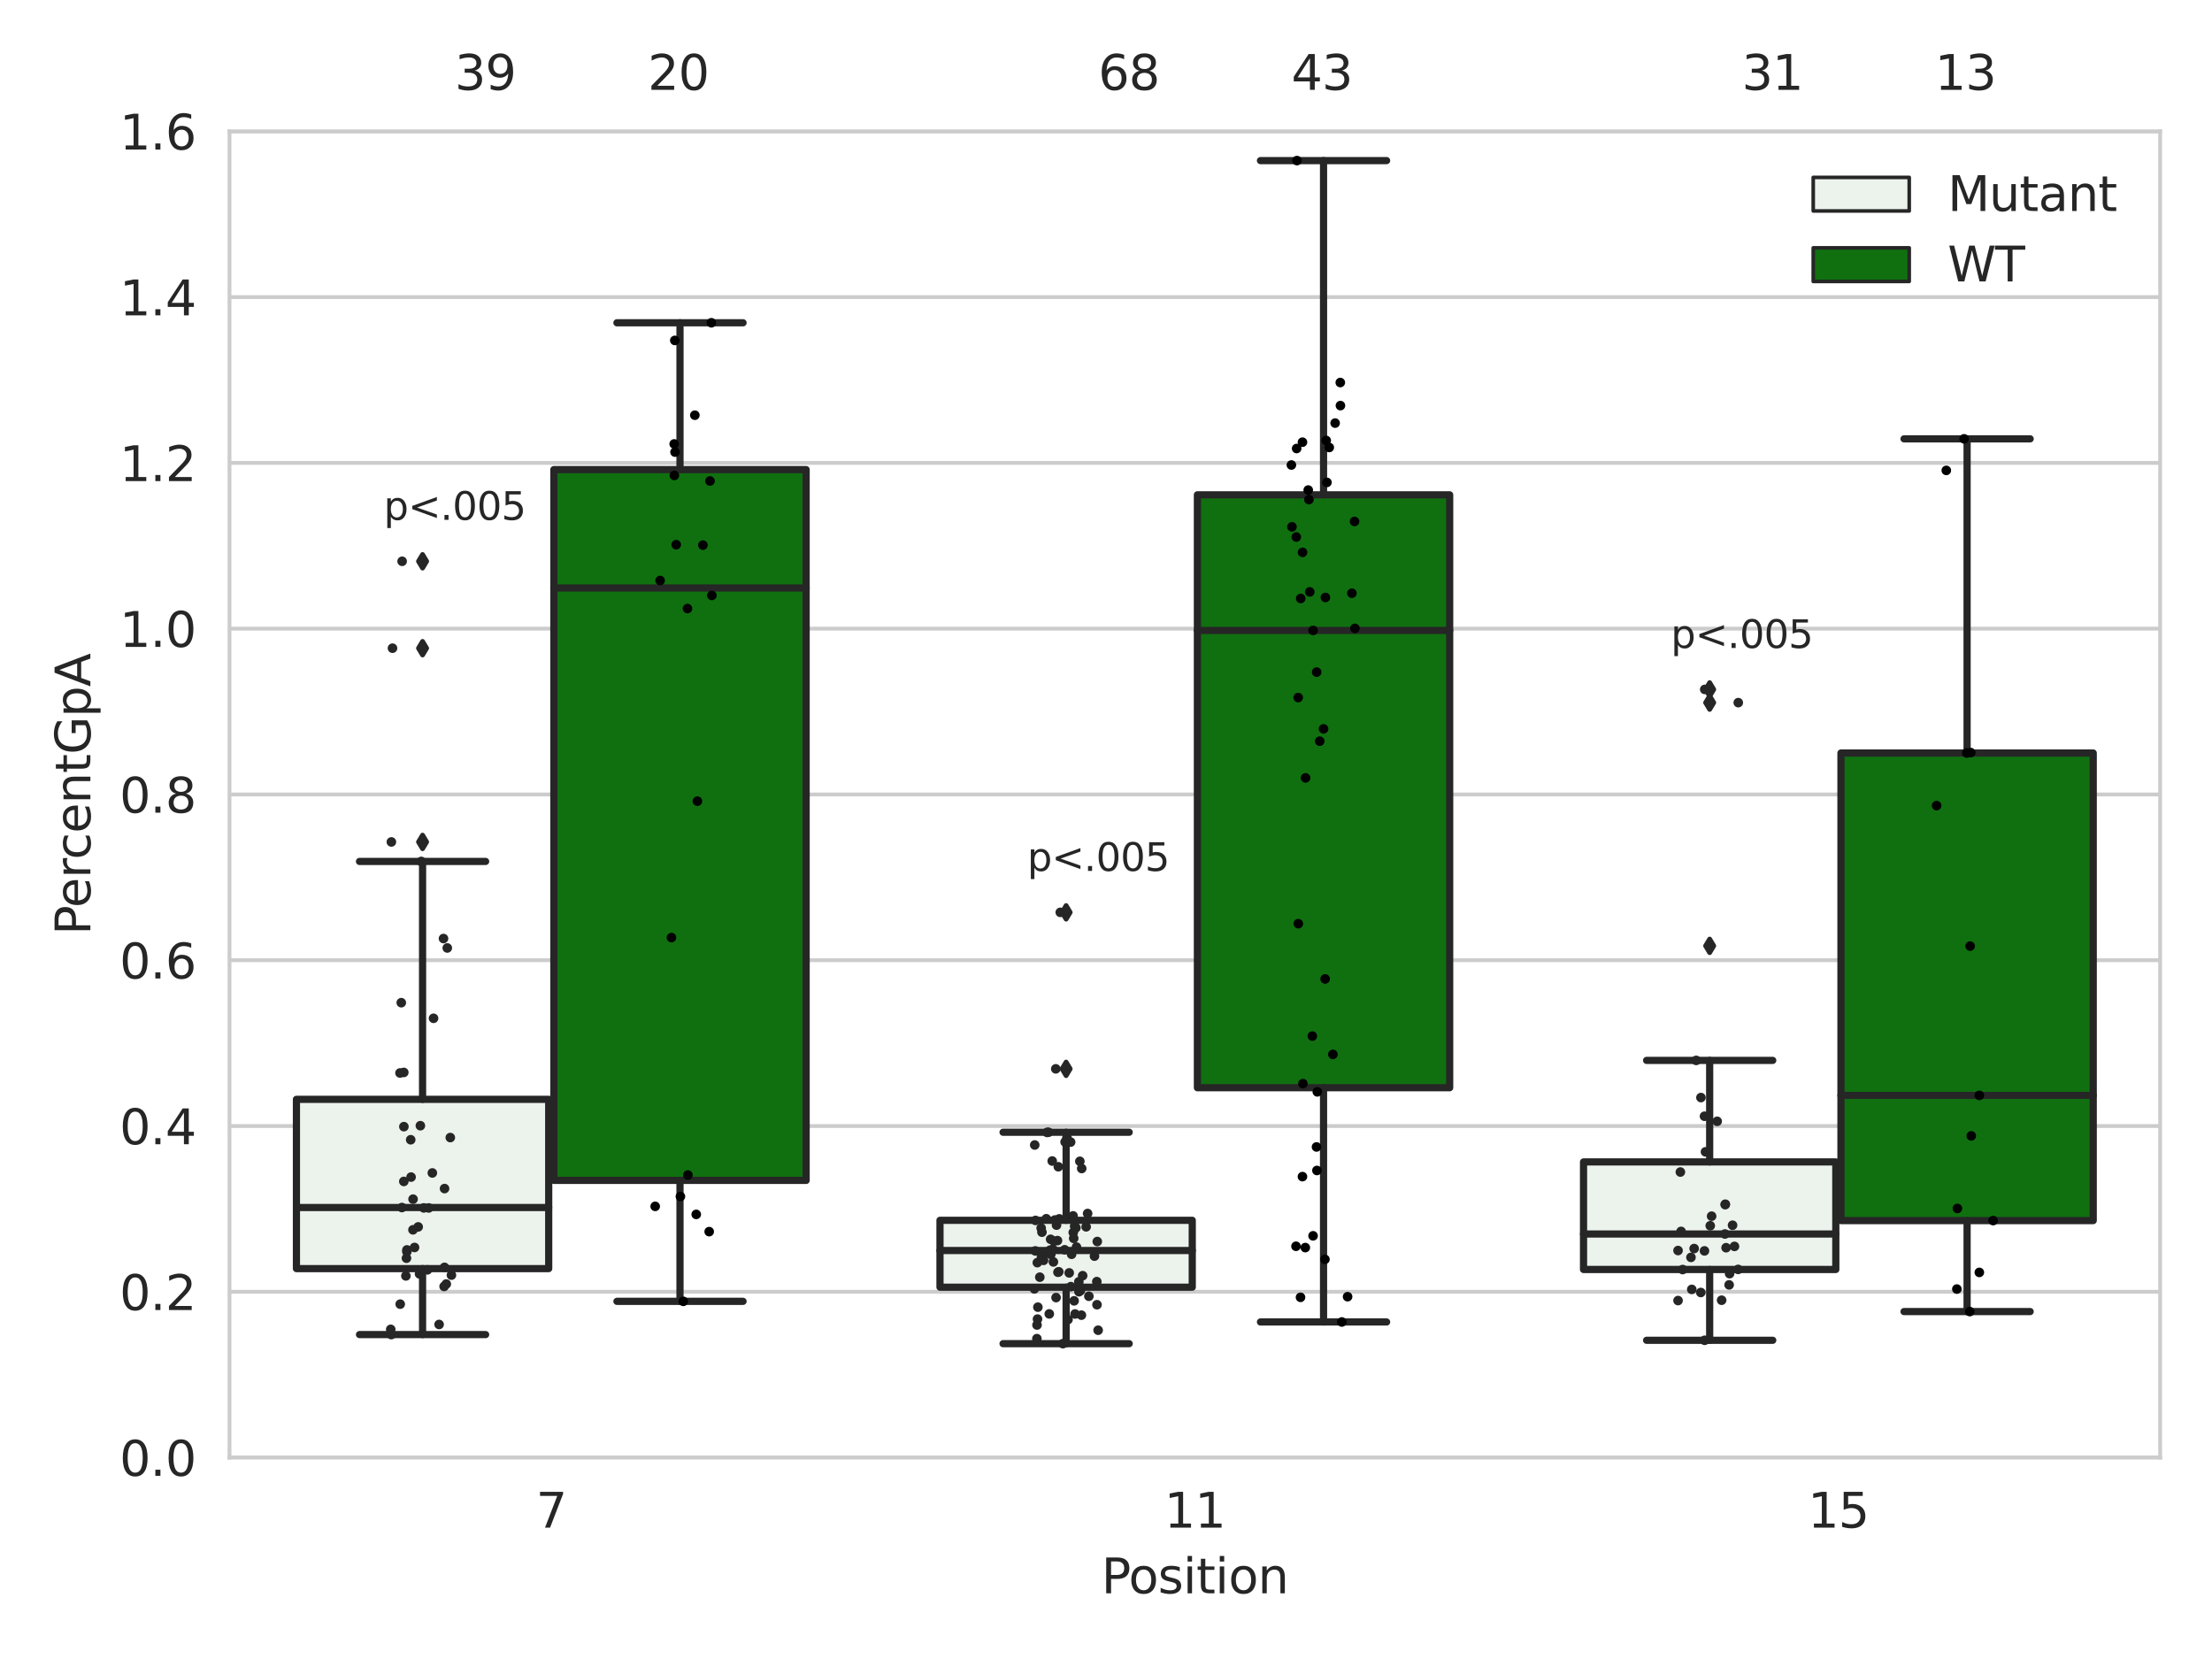 <?xml version="1.0" encoding="utf-8" standalone="no"?>
<!DOCTYPE svg PUBLIC "-//W3C//DTD SVG 1.1//EN"
  "http://www.w3.org/Graphics/SVG/1.1/DTD/svg11.dtd">
<svg xmlns:xlink="http://www.w3.org/1999/xlink" width="460.8pt" height="345.6pt" viewBox="0 0 460.8 345.6" xmlns="http://www.w3.org/2000/svg" version="1.1">
 <defs>
  <style type="text/css">*{stroke-linejoin: round; stroke-linecap: butt}</style>
 </defs>
 <g id="figure_1">
  <g id="patch_1">
   <path d="M 0 345.6 
L 460.8 345.6 
L 460.8 0 
L 0 0 
z
" style="fill: #ffffff"/>
  </g>
  <g id="axes_1">
   <g id="patch_2">
    <path d="M 47.81 303.64 
L 450 303.64 
L 450 27.354 
L 47.81 27.354 
z
" style="fill: #ffffff"/>
   </g>
   <g id="matplotlib.axis_1">
    <g id="xtick_1">
     <g id="text_1">
      <!-- 7 -->
      <g style="fill: #262626" transform="translate(111.66 318.238)scale(0.1 -0.1)">
       <defs>
        <path id="DejaVuSans-37" d="M 525 4666 
L 3525 4666 
L 3525 4397 
L 1831 0 
L 1172 0 
L 2766 4134 
L 525 4134 
L 525 4666 
z
" transform="scale(0.016)"/>
       </defs>
       <use xlink:href="#DejaVuSans-37"/>
      </g>
     </g>
    </g>
    <g id="xtick_2">
     <g id="text_2">
      <!-- 11 -->
      <g style="fill: #262626" transform="translate(242.542 318.238)scale(0.1 -0.1)">
       <defs>
        <path id="DejaVuSans-31" d="M 794 531 
L 1825 531 
L 1825 4091 
L 703 3866 
L 703 4441 
L 1819 4666 
L 2450 4666 
L 2450 531 
L 3481 531 
L 3481 0 
L 794 0 
L 794 531 
z
" transform="scale(0.016)"/>
       </defs>
       <use xlink:href="#DejaVuSans-31"/>
       <use xlink:href="#DejaVuSans-31" x="63.623"/>
      </g>
     </g>
    </g>
    <g id="xtick_3">
     <g id="text_3">
      <!-- 15 -->
      <g style="fill: #262626" transform="translate(376.606 318.238)scale(0.1 -0.1)">
       <defs>
        <path id="DejaVuSans-35" d="M 691 4666 
L 3169 4666 
L 3169 4134 
L 1269 4134 
L 1269 2991 
Q 1406 3038 1543 3061 
Q 1681 3084 1819 3084 
Q 2600 3084 3056 2656 
Q 3513 2228 3513 1497 
Q 3513 744 3044 326 
Q 2575 -91 1722 -91 
Q 1428 -91 1123 -41 
Q 819 9 494 109 
L 494 744 
Q 775 591 1075 516 
Q 1375 441 1709 441 
Q 2250 441 2565 725 
Q 2881 1009 2881 1497 
Q 2881 1984 2565 2268 
Q 2250 2553 1709 2553 
Q 1456 2553 1204 2497 
Q 953 2441 691 2322 
L 691 4666 
z
" transform="scale(0.016)"/>
       </defs>
       <use xlink:href="#DejaVuSans-31"/>
       <use xlink:href="#DejaVuSans-35" x="63.623"/>
      </g>
     </g>
    </g>
    <g id="text_4">
     <!-- Position -->
     <g style="fill: #262626" transform="translate(229.441 331.917)scale(0.1 -0.1)">
      <defs>
       <path id="DejaVuSans-50" d="M 1259 4147 
L 1259 2394 
L 2053 2394 
Q 2494 2394 2734 2622 
Q 2975 2850 2975 3272 
Q 2975 3691 2734 3919 
Q 2494 4147 2053 4147 
L 1259 4147 
z
M 628 4666 
L 2053 4666 
Q 2838 4666 3239 4311 
Q 3641 3956 3641 3272 
Q 3641 2581 3239 2228 
Q 2838 1875 2053 1875 
L 1259 1875 
L 1259 0 
L 628 0 
L 628 4666 
z
" transform="scale(0.016)"/>
       <path id="DejaVuSans-6f" d="M 1959 3097 
Q 1497 3097 1228 2736 
Q 959 2375 959 1747 
Q 959 1119 1226 758 
Q 1494 397 1959 397 
Q 2419 397 2687 759 
Q 2956 1122 2956 1747 
Q 2956 2369 2687 2733 
Q 2419 3097 1959 3097 
z
M 1959 3584 
Q 2709 3584 3137 3096 
Q 3566 2609 3566 1747 
Q 3566 888 3137 398 
Q 2709 -91 1959 -91 
Q 1206 -91 779 398 
Q 353 888 353 1747 
Q 353 2609 779 3096 
Q 1206 3584 1959 3584 
z
" transform="scale(0.016)"/>
       <path id="DejaVuSans-73" d="M 2834 3397 
L 2834 2853 
Q 2591 2978 2328 3040 
Q 2066 3103 1784 3103 
Q 1356 3103 1142 2972 
Q 928 2841 928 2578 
Q 928 2378 1081 2264 
Q 1234 2150 1697 2047 
L 1894 2003 
Q 2506 1872 2764 1633 
Q 3022 1394 3022 966 
Q 3022 478 2636 193 
Q 2250 -91 1575 -91 
Q 1294 -91 989 -36 
Q 684 19 347 128 
L 347 722 
Q 666 556 975 473 
Q 1284 391 1588 391 
Q 1994 391 2212 530 
Q 2431 669 2431 922 
Q 2431 1156 2273 1281 
Q 2116 1406 1581 1522 
L 1381 1569 
Q 847 1681 609 1914 
Q 372 2147 372 2553 
Q 372 3047 722 3315 
Q 1072 3584 1716 3584 
Q 2034 3584 2315 3537 
Q 2597 3491 2834 3397 
z
" transform="scale(0.016)"/>
       <path id="DejaVuSans-69" d="M 603 3500 
L 1178 3500 
L 1178 0 
L 603 0 
L 603 3500 
z
M 603 4863 
L 1178 4863 
L 1178 4134 
L 603 4134 
L 603 4863 
z
" transform="scale(0.016)"/>
       <path id="DejaVuSans-74" d="M 1172 4494 
L 1172 3500 
L 2356 3500 
L 2356 3053 
L 1172 3053 
L 1172 1153 
Q 1172 725 1289 603 
Q 1406 481 1766 481 
L 2356 481 
L 2356 0 
L 1766 0 
Q 1100 0 847 248 
Q 594 497 594 1153 
L 594 3053 
L 172 3053 
L 172 3500 
L 594 3500 
L 594 4494 
L 1172 4494 
z
" transform="scale(0.016)"/>
       <path id="DejaVuSans-6e" d="M 3513 2113 
L 3513 0 
L 2938 0 
L 2938 2094 
Q 2938 2591 2744 2837 
Q 2550 3084 2163 3084 
Q 1697 3084 1428 2787 
Q 1159 2491 1159 1978 
L 1159 0 
L 581 0 
L 581 3500 
L 1159 3500 
L 1159 2956 
Q 1366 3272 1645 3428 
Q 1925 3584 2291 3584 
Q 2894 3584 3203 3211 
Q 3513 2838 3513 2113 
z
" transform="scale(0.016)"/>
      </defs>
      <use xlink:href="#DejaVuSans-50"/>
      <use xlink:href="#DejaVuSans-6f" x="56.678"/>
      <use xlink:href="#DejaVuSans-73" x="117.859"/>
      <use xlink:href="#DejaVuSans-69" x="169.959"/>
      <use xlink:href="#DejaVuSans-74" x="197.742"/>
      <use xlink:href="#DejaVuSans-69" x="236.951"/>
      <use xlink:href="#DejaVuSans-6f" x="264.734"/>
      <use xlink:href="#DejaVuSans-6e" x="325.916"/>
     </g>
    </g>
   </g>
   <g id="matplotlib.axis_2">
    <g id="ytick_1">
     <g id="line2d_1">
      <path d="M 47.81 303.64 
L 450 303.64 
" clip-path="url(#p6e3ad165e9)" style="fill: none; stroke: #cccccc; stroke-width: 0.8; stroke-linecap: round"/>
     </g>
     <g id="text_5">
      <!-- 0.0 -->
      <g style="fill: #262626" transform="translate(24.907 307.439)scale(0.1 -0.1)">
       <defs>
        <path id="DejaVuSans-30" d="M 2034 4250 
Q 1547 4250 1301 3770 
Q 1056 3291 1056 2328 
Q 1056 1369 1301 889 
Q 1547 409 2034 409 
Q 2525 409 2770 889 
Q 3016 1369 3016 2328 
Q 3016 3291 2770 3770 
Q 2525 4250 2034 4250 
z
M 2034 4750 
Q 2819 4750 3233 4129 
Q 3647 3509 3647 2328 
Q 3647 1150 3233 529 
Q 2819 -91 2034 -91 
Q 1250 -91 836 529 
Q 422 1150 422 2328 
Q 422 3509 836 4129 
Q 1250 4750 2034 4750 
z
" transform="scale(0.016)"/>
        <path id="DejaVuSans-2e" d="M 684 794 
L 1344 794 
L 1344 0 
L 684 0 
L 684 794 
z
" transform="scale(0.016)"/>
       </defs>
       <use xlink:href="#DejaVuSans-30"/>
       <use xlink:href="#DejaVuSans-2e" x="63.623"/>
       <use xlink:href="#DejaVuSans-30" x="95.41"/>
      </g>
     </g>
    </g>
    <g id="ytick_2">
     <g id="line2d_2">
      <path d="M 47.81 269.104 
L 450 269.104 
" clip-path="url(#p6e3ad165e9)" style="fill: none; stroke: #cccccc; stroke-width: 0.8; stroke-linecap: round"/>
     </g>
     <g id="text_6">
      <!-- 0.2 -->
      <g style="fill: #262626" transform="translate(24.907 272.903)scale(0.1 -0.1)">
       <defs>
        <path id="DejaVuSans-32" d="M 1228 531 
L 3431 531 
L 3431 0 
L 469 0 
L 469 531 
Q 828 903 1448 1529 
Q 2069 2156 2228 2338 
Q 2531 2678 2651 2914 
Q 2772 3150 2772 3378 
Q 2772 3750 2511 3984 
Q 2250 4219 1831 4219 
Q 1534 4219 1204 4116 
Q 875 4013 500 3803 
L 500 4441 
Q 881 4594 1212 4672 
Q 1544 4750 1819 4750 
Q 2544 4750 2975 4387 
Q 3406 4025 3406 3419 
Q 3406 3131 3298 2873 
Q 3191 2616 2906 2266 
Q 2828 2175 2409 1742 
Q 1991 1309 1228 531 
z
" transform="scale(0.016)"/>
       </defs>
       <use xlink:href="#DejaVuSans-30"/>
       <use xlink:href="#DejaVuSans-2e" x="63.623"/>
       <use xlink:href="#DejaVuSans-32" x="95.41"/>
      </g>
     </g>
    </g>
    <g id="ytick_3">
     <g id="line2d_3">
      <path d="M 47.81 234.568 
L 450 234.568 
" clip-path="url(#p6e3ad165e9)" style="fill: none; stroke: #cccccc; stroke-width: 0.8; stroke-linecap: round"/>
     </g>
     <g id="text_7">
      <!-- 0.4 -->
      <g style="fill: #262626" transform="translate(24.907 238.368)scale(0.1 -0.1)">
       <defs>
        <path id="DejaVuSans-34" d="M 2419 4116 
L 825 1625 
L 2419 1625 
L 2419 4116 
z
M 2253 4666 
L 3047 4666 
L 3047 1625 
L 3713 1625 
L 3713 1100 
L 3047 1100 
L 3047 0 
L 2419 0 
L 2419 1100 
L 313 1100 
L 313 1709 
L 2253 4666 
z
" transform="scale(0.016)"/>
       </defs>
       <use xlink:href="#DejaVuSans-30"/>
       <use xlink:href="#DejaVuSans-2e" x="63.623"/>
       <use xlink:href="#DejaVuSans-34" x="95.41"/>
      </g>
     </g>
    </g>
    <g id="ytick_4">
     <g id="line2d_4">
      <path d="M 47.81 200.033 
L 450 200.033 
" clip-path="url(#p6e3ad165e9)" style="fill: none; stroke: #cccccc; stroke-width: 0.8; stroke-linecap: round"/>
     </g>
     <g id="text_8">
      <!-- 0.6 -->
      <g style="fill: #262626" transform="translate(24.907 203.832)scale(0.1 -0.1)">
       <defs>
        <path id="DejaVuSans-36" d="M 2113 2584 
Q 1688 2584 1439 2293 
Q 1191 2003 1191 1497 
Q 1191 994 1439 701 
Q 1688 409 2113 409 
Q 2538 409 2786 701 
Q 3034 994 3034 1497 
Q 3034 2003 2786 2293 
Q 2538 2584 2113 2584 
z
M 3366 4563 
L 3366 3988 
Q 3128 4100 2886 4159 
Q 2644 4219 2406 4219 
Q 1781 4219 1451 3797 
Q 1122 3375 1075 2522 
Q 1259 2794 1537 2939 
Q 1816 3084 2150 3084 
Q 2853 3084 3261 2657 
Q 3669 2231 3669 1497 
Q 3669 778 3244 343 
Q 2819 -91 2113 -91 
Q 1303 -91 875 529 
Q 447 1150 447 2328 
Q 447 3434 972 4092 
Q 1497 4750 2381 4750 
Q 2619 4750 2861 4703 
Q 3103 4656 3366 4563 
z
" transform="scale(0.016)"/>
       </defs>
       <use xlink:href="#DejaVuSans-30"/>
       <use xlink:href="#DejaVuSans-2e" x="63.623"/>
       <use xlink:href="#DejaVuSans-36" x="95.41"/>
      </g>
     </g>
    </g>
    <g id="ytick_5">
     <g id="line2d_5">
      <path d="M 47.81 165.497 
L 450 165.497 
" clip-path="url(#p6e3ad165e9)" style="fill: none; stroke: #cccccc; stroke-width: 0.8; stroke-linecap: round"/>
     </g>
     <g id="text_9">
      <!-- 0.8 -->
      <g style="fill: #262626" transform="translate(24.907 169.296)scale(0.1 -0.1)">
       <defs>
        <path id="DejaVuSans-38" d="M 2034 2216 
Q 1584 2216 1326 1975 
Q 1069 1734 1069 1313 
Q 1069 891 1326 650 
Q 1584 409 2034 409 
Q 2484 409 2743 651 
Q 3003 894 3003 1313 
Q 3003 1734 2745 1975 
Q 2488 2216 2034 2216 
z
M 1403 2484 
Q 997 2584 770 2862 
Q 544 3141 544 3541 
Q 544 4100 942 4425 
Q 1341 4750 2034 4750 
Q 2731 4750 3128 4425 
Q 3525 4100 3525 3541 
Q 3525 3141 3298 2862 
Q 3072 2584 2669 2484 
Q 3125 2378 3379 2068 
Q 3634 1759 3634 1313 
Q 3634 634 3220 271 
Q 2806 -91 2034 -91 
Q 1263 -91 848 271 
Q 434 634 434 1313 
Q 434 1759 690 2068 
Q 947 2378 1403 2484 
z
M 1172 3481 
Q 1172 3119 1398 2916 
Q 1625 2713 2034 2713 
Q 2441 2713 2670 2916 
Q 2900 3119 2900 3481 
Q 2900 3844 2670 4047 
Q 2441 4250 2034 4250 
Q 1625 4250 1398 4047 
Q 1172 3844 1172 3481 
z
" transform="scale(0.016)"/>
       </defs>
       <use xlink:href="#DejaVuSans-30"/>
       <use xlink:href="#DejaVuSans-2e" x="63.623"/>
       <use xlink:href="#DejaVuSans-38" x="95.41"/>
      </g>
     </g>
    </g>
    <g id="ytick_6">
     <g id="line2d_6">
      <path d="M 47.81 130.961 
L 450 130.961 
" clip-path="url(#p6e3ad165e9)" style="fill: none; stroke: #cccccc; stroke-width: 0.8; stroke-linecap: round"/>
     </g>
     <g id="text_10">
      <!-- 1.0 -->
      <g style="fill: #262626" transform="translate(24.907 134.76)scale(0.1 -0.1)">
       <use xlink:href="#DejaVuSans-31"/>
       <use xlink:href="#DejaVuSans-2e" x="63.623"/>
       <use xlink:href="#DejaVuSans-30" x="95.41"/>
      </g>
     </g>
    </g>
    <g id="ytick_7">
     <g id="line2d_7">
      <path d="M 47.81 96.425 
L 450 96.425 
" clip-path="url(#p6e3ad165e9)" style="fill: none; stroke: #cccccc; stroke-width: 0.8; stroke-linecap: round"/>
     </g>
     <g id="text_11">
      <!-- 1.2 -->
      <g style="fill: #262626" transform="translate(24.907 100.225)scale(0.1 -0.1)">
       <use xlink:href="#DejaVuSans-31"/>
       <use xlink:href="#DejaVuSans-2e" x="63.623"/>
       <use xlink:href="#DejaVuSans-32" x="95.41"/>
      </g>
     </g>
    </g>
    <g id="ytick_8">
     <g id="line2d_8">
      <path d="M 47.81 61.89 
L 450 61.89 
" clip-path="url(#p6e3ad165e9)" style="fill: none; stroke: #cccccc; stroke-width: 0.8; stroke-linecap: round"/>
     </g>
     <g id="text_12">
      <!-- 1.4 -->
      <g style="fill: #262626" transform="translate(24.907 65.689)scale(0.1 -0.1)">
       <use xlink:href="#DejaVuSans-31"/>
       <use xlink:href="#DejaVuSans-2e" x="63.623"/>
       <use xlink:href="#DejaVuSans-34" x="95.41"/>
      </g>
     </g>
    </g>
    <g id="ytick_9">
     <g id="line2d_9">
      <path d="M 47.81 27.354 
L 450 27.354 
" clip-path="url(#p6e3ad165e9)" style="fill: none; stroke: #cccccc; stroke-width: 0.8; stroke-linecap: round"/>
     </g>
     <g id="text_13">
      <!-- 1.6 -->
      <g style="fill: #262626" transform="translate(24.907 31.153)scale(0.1 -0.1)">
       <use xlink:href="#DejaVuSans-31"/>
       <use xlink:href="#DejaVuSans-2e" x="63.623"/>
       <use xlink:href="#DejaVuSans-36" x="95.41"/>
      </g>
     </g>
    </g>
    <g id="text_14">
     <!-- PercentGpA -->
     <g style="fill: #262626" transform="translate(18.827 194.774)rotate(-90)scale(0.1 -0.1)">
      <defs>
       <path id="DejaVuSans-65" d="M 3597 1894 
L 3597 1613 
L 953 1613 
Q 991 1019 1311 708 
Q 1631 397 2203 397 
Q 2534 397 2845 478 
Q 3156 559 3463 722 
L 3463 178 
Q 3153 47 2828 -22 
Q 2503 -91 2169 -91 
Q 1331 -91 842 396 
Q 353 884 353 1716 
Q 353 2575 817 3079 
Q 1281 3584 2069 3584 
Q 2775 3584 3186 3129 
Q 3597 2675 3597 1894 
z
M 3022 2063 
Q 3016 2534 2758 2815 
Q 2500 3097 2075 3097 
Q 1594 3097 1305 2825 
Q 1016 2553 972 2059 
L 3022 2063 
z
" transform="scale(0.016)"/>
       <path id="DejaVuSans-72" d="M 2631 2963 
Q 2534 3019 2420 3045 
Q 2306 3072 2169 3072 
Q 1681 3072 1420 2755 
Q 1159 2438 1159 1844 
L 1159 0 
L 581 0 
L 581 3500 
L 1159 3500 
L 1159 2956 
Q 1341 3275 1631 3429 
Q 1922 3584 2338 3584 
Q 2397 3584 2469 3576 
Q 2541 3569 2628 3553 
L 2631 2963 
z
" transform="scale(0.016)"/>
       <path id="DejaVuSans-63" d="M 3122 3366 
L 3122 2828 
Q 2878 2963 2633 3030 
Q 2388 3097 2138 3097 
Q 1578 3097 1268 2742 
Q 959 2388 959 1747 
Q 959 1106 1268 751 
Q 1578 397 2138 397 
Q 2388 397 2633 464 
Q 2878 531 3122 666 
L 3122 134 
Q 2881 22 2623 -34 
Q 2366 -91 2075 -91 
Q 1284 -91 818 406 
Q 353 903 353 1747 
Q 353 2603 823 3093 
Q 1294 3584 2113 3584 
Q 2378 3584 2631 3529 
Q 2884 3475 3122 3366 
z
" transform="scale(0.016)"/>
       <path id="DejaVuSans-47" d="M 3809 666 
L 3809 1919 
L 2778 1919 
L 2778 2438 
L 4434 2438 
L 4434 434 
Q 4069 175 3628 42 
Q 3188 -91 2688 -91 
Q 1594 -91 976 548 
Q 359 1188 359 2328 
Q 359 3472 976 4111 
Q 1594 4750 2688 4750 
Q 3144 4750 3555 4637 
Q 3966 4525 4313 4306 
L 4313 3634 
Q 3963 3931 3569 4081 
Q 3175 4231 2741 4231 
Q 1884 4231 1454 3753 
Q 1025 3275 1025 2328 
Q 1025 1384 1454 906 
Q 1884 428 2741 428 
Q 3075 428 3337 486 
Q 3600 544 3809 666 
z
" transform="scale(0.016)"/>
       <path id="DejaVuSans-70" d="M 1159 525 
L 1159 -1331 
L 581 -1331 
L 581 3500 
L 1159 3500 
L 1159 2969 
Q 1341 3281 1617 3432 
Q 1894 3584 2278 3584 
Q 2916 3584 3314 3078 
Q 3713 2572 3713 1747 
Q 3713 922 3314 415 
Q 2916 -91 2278 -91 
Q 1894 -91 1617 61 
Q 1341 213 1159 525 
z
M 3116 1747 
Q 3116 2381 2855 2742 
Q 2594 3103 2138 3103 
Q 1681 3103 1420 2742 
Q 1159 2381 1159 1747 
Q 1159 1113 1420 752 
Q 1681 391 2138 391 
Q 2594 391 2855 752 
Q 3116 1113 3116 1747 
z
" transform="scale(0.016)"/>
       <path id="DejaVuSans-41" d="M 2188 4044 
L 1331 1722 
L 3047 1722 
L 2188 4044 
z
M 1831 4666 
L 2547 4666 
L 4325 0 
L 3669 0 
L 3244 1197 
L 1141 1197 
L 716 0 
L 50 0 
L 1831 4666 
z
" transform="scale(0.016)"/>
      </defs>
      <use xlink:href="#DejaVuSans-50"/>
      <use xlink:href="#DejaVuSans-65" x="56.678"/>
      <use xlink:href="#DejaVuSans-72" x="118.201"/>
      <use xlink:href="#DejaVuSans-63" x="157.064"/>
      <use xlink:href="#DejaVuSans-65" x="212.045"/>
      <use xlink:href="#DejaVuSans-6e" x="273.568"/>
      <use xlink:href="#DejaVuSans-74" x="336.947"/>
      <use xlink:href="#DejaVuSans-47" x="376.156"/>
      <use xlink:href="#DejaVuSans-70" x="453.646"/>
      <use xlink:href="#DejaVuSans-41" x="517.123"/>
     </g>
    </g>
   </g>
   <g id="patch_3">
    <path d="M 61.753 264.274 
L 114.305 264.274 
L 114.305 229.012 
L 61.753 229.012 
L 61.753 264.274 
z
" clip-path="url(#p6e3ad165e9)" style="fill: #ecf2ec; stroke: #262626; stroke-width: 1.5; stroke-linejoin: miter"/>
   </g>
   <g id="patch_4">
    <path d="M 115.378 245.899 
L 167.931 245.899 
L 167.931 97.824 
L 115.378 97.824 
L 115.378 245.899 
z
" clip-path="url(#p6e3ad165e9)" style="fill: #107010; stroke: #262626; stroke-width: 1.5; stroke-linejoin: miter"/>
   </g>
   <g id="patch_5">
    <path d="M 195.816 268.144 
L 248.369 268.144 
L 248.369 254.212 
L 195.816 254.212 
L 195.816 268.144 
z
" clip-path="url(#p6e3ad165e9)" style="fill: #ecf2ec; stroke: #262626; stroke-width: 1.5; stroke-linejoin: miter"/>
   </g>
   <g id="patch_6">
    <path d="M 249.441 226.593 
L 301.994 226.593 
L 301.994 103.08 
L 249.441 103.08 
L 249.441 226.593 
z
" clip-path="url(#p6e3ad165e9)" style="fill: #107010; stroke: #262626; stroke-width: 1.5; stroke-linejoin: miter"/>
   </g>
   <g id="patch_7">
    <path d="M 329.879 264.457 
L 382.432 264.457 
L 382.432 242.053 
L 329.879 242.053 
L 329.879 264.457 
z
" clip-path="url(#p6e3ad165e9)" style="fill: #ecf2ec; stroke: #262626; stroke-width: 1.5; stroke-linejoin: miter"/>
   </g>
   <g id="patch_8">
    <path d="M 383.505 254.27 
L 436.057 254.27 
L 436.057 156.867 
L 383.505 156.867 
L 383.505 254.27 
z
" clip-path="url(#p6e3ad165e9)" style="fill: #107010; stroke: #262626; stroke-width: 1.5; stroke-linejoin: miter"/>
   </g>
   <g id="patch_9">
    <path d="M 114.842 303.64 
L 114.842 303.64 
L 114.842 303.64 
L 114.842 303.64 
z
" clip-path="url(#p6e3ad165e9)" style="fill: #ecf2ec; stroke: #262626; stroke-width: 0.75; stroke-linejoin: miter"/>
   </g>
   <g id="patch_10">
    <path d="M 114.842 303.64 
L 114.842 303.64 
L 114.842 303.64 
L 114.842 303.64 
z
" clip-path="url(#p6e3ad165e9)" style="fill: #107010; stroke: #262626; stroke-width: 0.75; stroke-linejoin: miter"/>
   </g>
   <g id="PathCollection_1"/>
   <g id="PathCollection_2"/>
   <g id="line2d_10">
    <path d="M 88.029 264.274 
L 88.029 278.019 
" clip-path="url(#p6e3ad165e9)" style="fill: none; stroke: #262626; stroke-width: 1.5; stroke-linecap: round"/>
   </g>
   <g id="line2d_11">
    <path d="M 88.029 229.012 
L 88.029 179.454 
" clip-path="url(#p6e3ad165e9)" style="fill: none; stroke: #262626; stroke-width: 1.5; stroke-linecap: round"/>
   </g>
   <g id="line2d_12">
    <path d="M 74.891 278.019 
L 101.167 278.019 
" clip-path="url(#p6e3ad165e9)" style="fill: none; stroke: #262626; stroke-width: 1.5; stroke-linecap: round"/>
   </g>
   <g id="line2d_13">
    <path d="M 74.891 179.454 
L 101.167 179.454 
" clip-path="url(#p6e3ad165e9)" style="fill: none; stroke: #262626; stroke-width: 1.5; stroke-linecap: round"/>
   </g>
   <g id="line2d_14">
    <defs>
     <path id="mc61c778b2c" d="M -0 1.414 
L 0.849 0 
L 0 -1.414 
L -0.849 -0 
z
" style="stroke: #262626; stroke-linejoin: miter"/>
    </defs>
    <g clip-path="url(#p6e3ad165e9)">
     <use xlink:href="#mc61c778b2c" x="88.029" y="116.926" style="fill: #262626; stroke: #262626; stroke-linejoin: miter"/>
     <use xlink:href="#mc61c778b2c" x="88.029" y="175.391" style="fill: #262626; stroke: #262626; stroke-linejoin: miter"/>
     <use xlink:href="#mc61c778b2c" x="88.029" y="135.031" style="fill: #262626; stroke: #262626; stroke-linejoin: miter"/>
    </g>
   </g>
   <g id="line2d_15">
    <path d="M 141.654 245.899 
L 141.654 271.092 
" clip-path="url(#p6e3ad165e9)" style="fill: none; stroke: #262626; stroke-width: 1.5; stroke-linecap: round"/>
   </g>
   <g id="line2d_16">
    <path d="M 141.654 97.824 
L 141.654 67.24 
" clip-path="url(#p6e3ad165e9)" style="fill: none; stroke: #262626; stroke-width: 1.5; stroke-linecap: round"/>
   </g>
   <g id="line2d_17">
    <path d="M 128.516 271.092 
L 154.793 271.092 
" clip-path="url(#p6e3ad165e9)" style="fill: none; stroke: #262626; stroke-width: 1.5; stroke-linecap: round"/>
   </g>
   <g id="line2d_18">
    <path d="M 128.516 67.24 
L 154.793 67.24 
" clip-path="url(#p6e3ad165e9)" style="fill: none; stroke: #262626; stroke-width: 1.5; stroke-linecap: round"/>
   </g>
   <g id="line2d_19"/>
   <g id="line2d_20">
    <path d="M 222.092 268.144 
L 222.092 279.91 
" clip-path="url(#p6e3ad165e9)" style="fill: none; stroke: #262626; stroke-width: 1.5; stroke-linecap: round"/>
   </g>
   <g id="line2d_21">
    <path d="M 222.092 254.212 
L 222.092 235.87 
" clip-path="url(#p6e3ad165e9)" style="fill: none; stroke: #262626; stroke-width: 1.5; stroke-linecap: round"/>
   </g>
   <g id="line2d_22">
    <path d="M 208.954 279.91 
L 235.231 279.91 
" clip-path="url(#p6e3ad165e9)" style="fill: none; stroke: #262626; stroke-width: 1.5; stroke-linecap: round"/>
   </g>
   <g id="line2d_23">
    <path d="M 208.954 235.87 
L 235.231 235.87 
" clip-path="url(#p6e3ad165e9)" style="fill: none; stroke: #262626; stroke-width: 1.5; stroke-linecap: round"/>
   </g>
   <g id="line2d_24">
    <g clip-path="url(#p6e3ad165e9)">
     <use xlink:href="#mc61c778b2c" x="222.092" y="190.06" style="fill: #262626; stroke: #262626; stroke-linejoin: miter"/>
     <use xlink:href="#mc61c778b2c" x="222.092" y="222.66" style="fill: #262626; stroke: #262626; stroke-linejoin: miter"/>
    </g>
   </g>
   <g id="line2d_25">
    <path d="M 275.718 226.593 
L 275.718 275.391 
" clip-path="url(#p6e3ad165e9)" style="fill: none; stroke: #262626; stroke-width: 1.5; stroke-linecap: round"/>
   </g>
   <g id="line2d_26">
    <path d="M 275.718 103.08 
L 275.718 33.455 
" clip-path="url(#p6e3ad165e9)" style="fill: none; stroke: #262626; stroke-width: 1.5; stroke-linecap: round"/>
   </g>
   <g id="line2d_27">
    <path d="M 262.579 275.391 
L 288.856 275.391 
" clip-path="url(#p6e3ad165e9)" style="fill: none; stroke: #262626; stroke-width: 1.5; stroke-linecap: round"/>
   </g>
   <g id="line2d_28">
    <path d="M 262.579 33.455 
L 288.856 33.455 
" clip-path="url(#p6e3ad165e9)" style="fill: none; stroke: #262626; stroke-width: 1.5; stroke-linecap: round"/>
   </g>
   <g id="line2d_29"/>
   <g id="line2d_30">
    <path d="M 356.156 264.457 
L 356.156 279.208 
" clip-path="url(#p6e3ad165e9)" style="fill: none; stroke: #262626; stroke-width: 1.5; stroke-linecap: round"/>
   </g>
   <g id="line2d_31">
    <path d="M 356.156 242.053 
L 356.156 220.9 
" clip-path="url(#p6e3ad165e9)" style="fill: none; stroke: #262626; stroke-width: 1.5; stroke-linecap: round"/>
   </g>
   <g id="line2d_32">
    <path d="M 343.017 279.208 
L 369.294 279.208 
" clip-path="url(#p6e3ad165e9)" style="fill: none; stroke: #262626; stroke-width: 1.5; stroke-linecap: round"/>
   </g>
   <g id="line2d_33">
    <path d="M 343.017 220.9 
L 369.294 220.9 
" clip-path="url(#p6e3ad165e9)" style="fill: none; stroke: #262626; stroke-width: 1.5; stroke-linecap: round"/>
   </g>
   <g id="line2d_34">
    <g clip-path="url(#p6e3ad165e9)">
     <use xlink:href="#mc61c778b2c" x="356.156" y="143.616" style="fill: #262626; stroke: #262626; stroke-linejoin: miter"/>
     <use xlink:href="#mc61c778b2c" x="356.156" y="197.038" style="fill: #262626; stroke: #262626; stroke-linejoin: miter"/>
     <use xlink:href="#mc61c778b2c" x="356.156" y="146.371" style="fill: #262626; stroke: #262626; stroke-linejoin: miter"/>
    </g>
   </g>
   <g id="line2d_35">
    <path d="M 409.781 254.27 
L 409.781 273.223 
" clip-path="url(#p6e3ad165e9)" style="fill: none; stroke: #262626; stroke-width: 1.5; stroke-linecap: round"/>
   </g>
   <g id="line2d_36">
    <path d="M 409.781 156.867 
L 409.781 91.42 
" clip-path="url(#p6e3ad165e9)" style="fill: none; stroke: #262626; stroke-width: 1.5; stroke-linecap: round"/>
   </g>
   <g id="line2d_37">
    <path d="M 396.643 273.223 
L 422.919 273.223 
" clip-path="url(#p6e3ad165e9)" style="fill: none; stroke: #262626; stroke-width: 1.5; stroke-linecap: round"/>
   </g>
   <g id="line2d_38">
    <path d="M 396.643 91.42 
L 422.919 91.42 
" clip-path="url(#p6e3ad165e9)" style="fill: none; stroke: #262626; stroke-width: 1.5; stroke-linecap: round"/>
   </g>
   <g id="line2d_39"/>
   <g id="line2d_40">
    <path d="M 61.753 251.552 
L 114.305 251.552 
" clip-path="url(#p6e3ad165e9)" style="fill: none; stroke: #262626; stroke-width: 1.5; stroke-linecap: round"/>
   </g>
   <g id="line2d_41">
    <path d="M 115.378 122.483 
L 167.931 122.483 
" clip-path="url(#p6e3ad165e9)" style="fill: none; stroke: #262626; stroke-width: 1.5; stroke-linecap: round"/>
   </g>
   <g id="line2d_42">
    <path d="M 195.816 260.507 
L 248.369 260.507 
" clip-path="url(#p6e3ad165e9)" style="fill: none; stroke: #262626; stroke-width: 1.5; stroke-linecap: round"/>
   </g>
   <g id="line2d_43">
    <path d="M 249.441 131.332 
L 301.994 131.332 
" clip-path="url(#p6e3ad165e9)" style="fill: none; stroke: #262626; stroke-width: 1.5; stroke-linecap: round"/>
   </g>
   <g id="line2d_44">
    <path d="M 329.879 257.065 
L 382.432 257.065 
" clip-path="url(#p6e3ad165e9)" style="fill: none; stroke: #262626; stroke-width: 1.5; stroke-linecap: round"/>
   </g>
   <g id="line2d_45">
    <path d="M 383.505 228.19 
L 436.057 228.19 
" clip-path="url(#p6e3ad165e9)" style="fill: none; stroke: #262626; stroke-width: 1.5; stroke-linecap: round"/>
   </g>
   <g id="patch_11">
    <path d="M 47.81 303.64 
L 47.81 27.354 
" style="fill: none; stroke: #cccccc; stroke-width: 0.8; stroke-linejoin: miter; stroke-linecap: square"/>
   </g>
   <g id="patch_12">
    <path d="M 450 303.64 
L 450 27.354 
" style="fill: none; stroke: #cccccc; stroke-width: 0.8; stroke-linejoin: miter; stroke-linecap: square"/>
   </g>
   <g id="patch_13">
    <path d="M 47.81 303.64 
L 450 303.64 
" style="fill: none; stroke: #cccccc; stroke-width: 0.8; stroke-linejoin: miter; stroke-linecap: square"/>
   </g>
   <g id="patch_14">
    <path d="M 47.81 27.354 
L 450 27.354 
" style="fill: none; stroke: #cccccc; stroke-width: 0.8; stroke-linejoin: miter; stroke-linecap: square"/>
   </g>
   <g id="PathCollection_3">
    <defs>
     <path id="C0_0_2eed83bdff" d="M 0 1 
C 0.265 1 0.52 0.895 0.707 0.707 
C 0.895 0.52 1 0.265 1 -0 
C 1 -0.265 0.895 -0.52 0.707 -0.707 
C 0.52 -0.895 0.265 -1 0 -1 
C -0.265 -1 -0.52 -0.895 -0.707 -0.707 
C -0.895 -0.52 -1 -0.265 -1 0 
C -1 0.265 -0.895 0.52 -0.707 0.707 
C -0.52 0.895 -0.265 1 0 1 
z
"/>
    </defs>
    <g clip-path="url(#p6e3ad165e9)">
     <use xlink:href="#C0_0_2eed83bdff" x="90.064" y="244.346" style="fill: #262626"/>
    </g>
    <g clip-path="url(#p6e3ad165e9)">
     <use xlink:href="#C0_0_2eed83bdff" x="83.724" y="251.552" style="fill: #262626"/>
    </g>
    <g clip-path="url(#p6e3ad165e9)">
     <use xlink:href="#C0_0_2eed83bdff" x="86.05" y="249.806" style="fill: #262626"/>
    </g>
    <g clip-path="url(#p6e3ad165e9)">
     <use xlink:href="#C0_0_2eed83bdff" x="87.4" y="265.371" style="fill: #262626"/>
    </g>
    <g clip-path="url(#p6e3ad165e9)">
     <use xlink:href="#C0_0_2eed83bdff" x="92.39" y="195.516" style="fill: #262626"/>
    </g>
    <g clip-path="url(#p6e3ad165e9)">
     <use xlink:href="#C0_0_2eed83bdff" x="84.676" y="262.108" style="fill: #262626"/>
    </g>
    <g clip-path="url(#p6e3ad165e9)">
     <use xlink:href="#C0_0_2eed83bdff" x="87.571" y="234.504" style="fill: #262626"/>
    </g>
    <g clip-path="url(#p6e3ad165e9)">
     <use xlink:href="#C0_0_2eed83bdff" x="84.118" y="223.406" style="fill: #262626"/>
    </g>
    <g clip-path="url(#p6e3ad165e9)">
     <use xlink:href="#C0_0_2eed83bdff" x="84.762" y="260.738" style="fill: #262626"/>
    </g>
    <g clip-path="url(#p6e3ad165e9)">
     <use xlink:href="#C0_0_2eed83bdff" x="89.311" y="251.637" style="fill: #262626"/>
    </g>
    <g clip-path="url(#p6e3ad165e9)">
     <use xlink:href="#C0_0_2eed83bdff" x="93.177" y="197.478" style="fill: #262626"/>
    </g>
    <g clip-path="url(#p6e3ad165e9)">
     <use xlink:href="#C0_0_2eed83bdff" x="87.762" y="179.454" style="fill: #262626"/>
    </g>
    <g clip-path="url(#p6e3ad165e9)">
     <use xlink:href="#C0_0_2eed83bdff" x="92.517" y="267.993" style="fill: #262626"/>
    </g>
    <g clip-path="url(#p6e3ad165e9)">
     <use xlink:href="#C0_0_2eed83bdff" x="83.595" y="208.878" style="fill: #262626"/>
    </g>
    <g clip-path="url(#p6e3ad165e9)">
     <use xlink:href="#C0_0_2eed83bdff" x="83.771" y="116.926" style="fill: #262626"/>
    </g>
    <g clip-path="url(#p6e3ad165e9)">
     <use xlink:href="#C0_0_2eed83bdff" x="92.968" y="267.484" style="fill: #262626"/>
    </g>
    <g clip-path="url(#p6e3ad165e9)">
     <use xlink:href="#C0_0_2eed83bdff" x="81.532" y="175.391" style="fill: #262626"/>
    </g>
    <g clip-path="url(#p6e3ad165e9)">
     <use xlink:href="#C0_0_2eed83bdff" x="86.032" y="256.193" style="fill: #262626"/>
    </g>
    <g clip-path="url(#p6e3ad165e9)">
     <use xlink:href="#C0_0_2eed83bdff" x="85.558" y="237.431" style="fill: #262626"/>
    </g>
    <g clip-path="url(#p6e3ad165e9)">
     <use xlink:href="#C0_0_2eed83bdff" x="86.356" y="259.87" style="fill: #262626"/>
    </g>
    <g clip-path="url(#p6e3ad165e9)">
     <use xlink:href="#C0_0_2eed83bdff" x="94.043" y="265.632" style="fill: #262626"/>
    </g>
    <g clip-path="url(#p6e3ad165e9)">
     <use xlink:href="#C0_0_2eed83bdff" x="85.633" y="245.21" style="fill: #262626"/>
    </g>
    <g clip-path="url(#p6e3ad165e9)">
     <use xlink:href="#C0_0_2eed83bdff" x="87.115" y="255.585" style="fill: #262626"/>
    </g>
    <g clip-path="url(#p6e3ad165e9)">
     <use xlink:href="#C0_0_2eed83bdff" x="93.806" y="236.976" style="fill: #262626"/>
    </g>
    <g clip-path="url(#p6e3ad165e9)">
     <use xlink:href="#C0_0_2eed83bdff" x="81.397" y="276.931" style="fill: #262626"/>
    </g>
    <g clip-path="url(#p6e3ad165e9)">
     <use xlink:href="#C0_0_2eed83bdff" x="88.291" y="251.631" style="fill: #262626"/>
    </g>
    <g clip-path="url(#p6e3ad165e9)">
     <use xlink:href="#C0_0_2eed83bdff" x="83.328" y="223.521" style="fill: #262626"/>
    </g>
    <g clip-path="url(#p6e3ad165e9)">
     <use xlink:href="#C0_0_2eed83bdff" x="84.126" y="246.113" style="fill: #262626"/>
    </g>
    <g clip-path="url(#p6e3ad165e9)">
     <use xlink:href="#C0_0_2eed83bdff" x="83.373" y="271.677" style="fill: #262626"/>
    </g>
    <g clip-path="url(#p6e3ad165e9)">
     <use xlink:href="#C0_0_2eed83bdff" x="81.509" y="278.019" style="fill: #262626"/>
    </g>
    <g clip-path="url(#p6e3ad165e9)">
     <use xlink:href="#C0_0_2eed83bdff" x="89.047" y="264.532" style="fill: #262626"/>
    </g>
    <g clip-path="url(#p6e3ad165e9)">
     <use xlink:href="#C0_0_2eed83bdff" x="91.472" y="275.91" style="fill: #262626"/>
    </g>
    <g clip-path="url(#p6e3ad165e9)">
     <use xlink:href="#C0_0_2eed83bdff" x="92.607" y="247.603" style="fill: #262626"/>
    </g>
    <g clip-path="url(#p6e3ad165e9)">
     <use xlink:href="#C0_0_2eed83bdff" x="81.766" y="135.031" style="fill: #262626"/>
    </g>
    <g clip-path="url(#p6e3ad165e9)">
     <use xlink:href="#C0_0_2eed83bdff" x="92.597" y="264.015" style="fill: #262626"/>
    </g>
    <g clip-path="url(#p6e3ad165e9)">
     <use xlink:href="#C0_0_2eed83bdff" x="90.315" y="212.13" style="fill: #262626"/>
    </g>
    <g clip-path="url(#p6e3ad165e9)">
     <use xlink:href="#C0_0_2eed83bdff" x="84.773" y="260.38" style="fill: #262626"/>
    </g>
    <g clip-path="url(#p6e3ad165e9)">
     <use xlink:href="#C0_0_2eed83bdff" x="84.554" y="265.796" style="fill: #262626"/>
    </g>
    <g clip-path="url(#p6e3ad165e9)">
     <use xlink:href="#C0_0_2eed83bdff" x="84.138" y="234.701" style="fill: #262626"/>
    </g>
   </g>
   <g id="PathCollection_4">
    <defs>
     <path id="C1_0_78b791e1df" d="M 0 1 
C 0.265 1 0.52 0.895 0.707 0.707 
C 0.895 0.52 1 0.265 1 -0 
C 1 -0.265 0.895 -0.52 0.707 -0.707 
C 0.52 -0.895 0.265 -1 0 -1 
C -0.265 -1 -0.52 -0.895 -0.707 -0.707 
C -0.895 -0.52 -1 -0.265 -1 0 
C -1 0.265 -0.895 0.52 -0.707 0.707 
C -0.52 0.895 -0.265 1 0 1 
z
"/>
    </defs>
    <g clip-path="url(#p6e3ad165e9)">
     <use xlink:href="#C1_0_78b791e1df" x="144.75" y="86.495"/>
    </g>
    <g clip-path="url(#p6e3ad165e9)">
     <use xlink:href="#C1_0_78b791e1df" x="148.294" y="124.036"/>
    </g>
    <g clip-path="url(#p6e3ad165e9)">
     <use xlink:href="#C1_0_78b791e1df" x="140.445" y="92.479"/>
    </g>
    <g clip-path="url(#p6e3ad165e9)">
     <use xlink:href="#C1_0_78b791e1df" x="143.219" y="126.771"/>
    </g>
    <g clip-path="url(#p6e3ad165e9)">
     <use xlink:href="#C1_0_78b791e1df" x="147.737" y="256.571"/>
    </g>
    <g clip-path="url(#p6e3ad165e9)">
     <use xlink:href="#C1_0_78b791e1df" x="137.515" y="120.93"/>
    </g>
    <g clip-path="url(#p6e3ad165e9)">
     <use xlink:href="#C1_0_78b791e1df" x="148.194" y="67.24"/>
    </g>
    <g clip-path="url(#p6e3ad165e9)">
     <use xlink:href="#C1_0_78b791e1df" x="141.744" y="249.251"/>
    </g>
    <g clip-path="url(#p6e3ad165e9)">
     <use xlink:href="#C1_0_78b791e1df" x="145.04" y="252.98"/>
    </g>
    <g clip-path="url(#p6e3ad165e9)">
     <use xlink:href="#C1_0_78b791e1df" x="143.302" y="244.781"/>
    </g>
    <g clip-path="url(#p6e3ad165e9)">
     <use xlink:href="#C1_0_78b791e1df" x="140.867" y="113.468"/>
    </g>
    <g clip-path="url(#p6e3ad165e9)">
     <use xlink:href="#C1_0_78b791e1df" x="140.62" y="94.18"/>
    </g>
    <g clip-path="url(#p6e3ad165e9)">
     <use xlink:href="#C1_0_78b791e1df" x="140.576" y="70.918"/>
    </g>
    <g clip-path="url(#p6e3ad165e9)">
     <use xlink:href="#C1_0_78b791e1df" x="139.876" y="195.316"/>
    </g>
    <g clip-path="url(#p6e3ad165e9)">
     <use xlink:href="#C1_0_78b791e1df" x="146.424" y="113.559"/>
    </g>
    <g clip-path="url(#p6e3ad165e9)">
     <use xlink:href="#C1_0_78b791e1df" x="140.479" y="99.039"/>
    </g>
    <g clip-path="url(#p6e3ad165e9)">
     <use xlink:href="#C1_0_78b791e1df" x="145.282" y="166.895"/>
    </g>
    <g clip-path="url(#p6e3ad165e9)">
     <use xlink:href="#C1_0_78b791e1df" x="136.489" y="251.305"/>
    </g>
    <g clip-path="url(#p6e3ad165e9)">
     <use xlink:href="#C1_0_78b791e1df" x="147.904" y="100.195"/>
    </g>
    <g clip-path="url(#p6e3ad165e9)">
     <use xlink:href="#C1_0_78b791e1df" x="142.344" y="271.092"/>
    </g>
   </g>
   <g id="PathCollection_5">
    <defs>
     <path id="C2_0_9e72c9e304" d="M 0 1 
C 0.265 1 0.52 0.895 0.707 0.707 
C 0.895 0.52 1 0.265 1 -0 
C 1 -0.265 0.895 -0.52 0.707 -0.707 
C 0.52 -0.895 0.265 -1 0 -1 
C -0.265 -1 -0.52 -0.895 -0.707 -0.707 
C -0.895 -0.52 -1 -0.265 -1 0 
C -1 0.265 -0.895 0.52 -0.707 0.707 
C -0.52 0.895 -0.265 1 0 1 
z
"/>
    </defs>
    <g clip-path="url(#p6e3ad165e9)">
     <use xlink:href="#C2_0_9e72c9e304" x="223.866" y="255.443" style="fill: #262626"/>
    </g>
    <g clip-path="url(#p6e3ad165e9)">
     <use xlink:href="#C2_0_9e72c9e304" x="226.57" y="252.793" style="fill: #262626"/>
    </g>
    <g clip-path="url(#p6e3ad165e9)">
     <use xlink:href="#C2_0_9e72c9e304" x="215.554" y="238.523" style="fill: #262626"/>
    </g>
    <g clip-path="url(#p6e3ad165e9)">
     <use xlink:href="#C2_0_9e72c9e304" x="217.145" y="261.566" style="fill: #262626"/>
    </g>
    <g clip-path="url(#p6e3ad165e9)">
     <use xlink:href="#C2_0_9e72c9e304" x="225.073" y="268.857" style="fill: #262626"/>
    </g>
    <g clip-path="url(#p6e3ad165e9)">
     <use xlink:href="#C2_0_9e72c9e304" x="218.583" y="273.708" style="fill: #262626"/>
    </g>
    <g clip-path="url(#p6e3ad165e9)">
     <use xlink:href="#C2_0_9e72c9e304" x="219.444" y="262.883" style="fill: #262626"/>
    </g>
    <g clip-path="url(#p6e3ad165e9)">
     <use xlink:href="#C2_0_9e72c9e304" x="223.077" y="268.029" style="fill: #262626"/>
    </g>
    <g clip-path="url(#p6e3ad165e9)">
     <use xlink:href="#C2_0_9e72c9e304" x="217.058" y="256.688" style="fill: #262626"/>
    </g>
    <g clip-path="url(#p6e3ad165e9)">
     <use xlink:href="#C2_0_9e72c9e304" x="224.768" y="269.089" style="fill: #262626"/>
    </g>
    <g clip-path="url(#p6e3ad165e9)">
     <use xlink:href="#C2_0_9e72c9e304" x="225.338" y="243.421" style="fill: #262626"/>
    </g>
    <g clip-path="url(#p6e3ad165e9)">
     <use xlink:href="#C2_0_9e72c9e304" x="223.759" y="270.989" style="fill: #262626"/>
    </g>
    <g clip-path="url(#p6e3ad165e9)">
     <use xlink:href="#C2_0_9e72c9e304" x="223.234" y="261.288" style="fill: #262626"/>
    </g>
    <g clip-path="url(#p6e3ad165e9)">
     <use xlink:href="#C2_0_9e72c9e304" x="228.001" y="261.673" style="fill: #262626"/>
    </g>
    <g clip-path="url(#p6e3ad165e9)">
     <use xlink:href="#C2_0_9e72c9e304" x="218.746" y="260.427" style="fill: #262626"/>
    </g>
    <g clip-path="url(#p6e3ad165e9)">
     <use xlink:href="#C2_0_9e72c9e304" x="220.567" y="264.938" style="fill: #262626"/>
    </g>
    <g clip-path="url(#p6e3ad165e9)">
     <use xlink:href="#C2_0_9e72c9e304" x="222.486" y="274.891" style="fill: #262626"/>
    </g>
    <g clip-path="url(#p6e3ad165e9)">
     <use xlink:href="#C2_0_9e72c9e304" x="219.196" y="241.861" style="fill: #262626"/>
    </g>
    <g clip-path="url(#p6e3ad165e9)">
     <use xlink:href="#C2_0_9e72c9e304" x="225.279" y="273.973" style="fill: #262626"/>
    </g>
    <g clip-path="url(#p6e3ad165e9)">
     <use xlink:href="#C2_0_9e72c9e304" x="223.538" y="253.287" style="fill: #262626"/>
    </g>
    <g clip-path="url(#p6e3ad165e9)">
     <use xlink:href="#C2_0_9e72c9e304" x="216.131" y="274.788" style="fill: #262626"/>
    </g>
    <g clip-path="url(#p6e3ad165e9)">
     <use xlink:href="#C2_0_9e72c9e304" x="216.005" y="278.864" style="fill: #262626"/>
    </g>
    <g clip-path="url(#p6e3ad165e9)">
     <use xlink:href="#C2_0_9e72c9e304" x="216.953" y="261.864" style="fill: #262626"/>
    </g>
    <g clip-path="url(#p6e3ad165e9)">
     <use xlink:href="#C2_0_9e72c9e304" x="221.422" y="279.91" style="fill: #262626"/>
    </g>
    <g clip-path="url(#p6e3ad165e9)">
     <use xlink:href="#C2_0_9e72c9e304" x="225.535" y="265.747" style="fill: #262626"/>
    </g>
    <g clip-path="url(#p6e3ad165e9)">
     <use xlink:href="#C2_0_9e72c9e304" x="220.877" y="190.06" style="fill: #262626"/>
    </g>
    <g clip-path="url(#p6e3ad165e9)">
     <use xlink:href="#C2_0_9e72c9e304" x="218.903" y="261.315" style="fill: #262626"/>
    </g>
    <g clip-path="url(#p6e3ad165e9)">
     <use xlink:href="#C2_0_9e72c9e304" x="222.736" y="265.165" style="fill: #262626"/>
    </g>
    <g clip-path="url(#p6e3ad165e9)">
     <use xlink:href="#C2_0_9e72c9e304" x="228.489" y="266.983" style="fill: #262626"/>
    </g>
    <g clip-path="url(#p6e3ad165e9)">
     <use xlink:href="#C2_0_9e72c9e304" x="223.669" y="257.971" style="fill: #262626"/>
    </g>
    <g clip-path="url(#p6e3ad165e9)">
     <use xlink:href="#C2_0_9e72c9e304" x="220.094" y="255.22" style="fill: #262626"/>
    </g>
    <g clip-path="url(#p6e3ad165e9)">
     <use xlink:href="#C2_0_9e72c9e304" x="220.468" y="243.054" style="fill: #262626"/>
    </g>
    <g clip-path="url(#p6e3ad165e9)">
     <use xlink:href="#C2_0_9e72c9e304" x="218.12" y="235.901" style="fill: #262626"/>
    </g>
    <g clip-path="url(#p6e3ad165e9)">
     <use xlink:href="#C2_0_9e72c9e304" x="215.72" y="254.235" style="fill: #262626"/>
    </g>
    <g clip-path="url(#p6e3ad165e9)">
     <use xlink:href="#C2_0_9e72c9e304" x="216.211" y="272.308" style="fill: #262626"/>
    </g>
    <g clip-path="url(#p6e3ad165e9)">
     <use xlink:href="#C2_0_9e72c9e304" x="219.999" y="270.311" style="fill: #262626"/>
    </g>
    <g clip-path="url(#p6e3ad165e9)">
     <use xlink:href="#C2_0_9e72c9e304" x="220.674" y="253.907" style="fill: #262626"/>
    </g>
    <g clip-path="url(#p6e3ad165e9)">
     <use xlink:href="#C2_0_9e72c9e304" x="216.612" y="266.061" style="fill: #262626"/>
    </g>
    <g clip-path="url(#p6e3ad165e9)">
     <use xlink:href="#C2_0_9e72c9e304" x="223.58" y="256.754" style="fill: #262626"/>
    </g>
    <g clip-path="url(#p6e3ad165e9)">
     <use xlink:href="#C2_0_9e72c9e304" x="224.127" y="255.772" style="fill: #262626"/>
    </g>
    <g clip-path="url(#p6e3ad165e9)">
     <use xlink:href="#C2_0_9e72c9e304" x="218.425" y="235.87" style="fill: #262626"/>
    </g>
    <g clip-path="url(#p6e3ad165e9)">
     <use xlink:href="#C2_0_9e72c9e304" x="216.893" y="255.826" style="fill: #262626"/>
    </g>
    <g clip-path="url(#p6e3ad165e9)">
     <use xlink:href="#C2_0_9e72c9e304" x="218.865" y="258.169" style="fill: #262626"/>
    </g>
    <g clip-path="url(#p6e3ad165e9)">
     <use xlink:href="#C2_0_9e72c9e304" x="219.323" y="260.243" style="fill: #262626"/>
    </g>
    <g clip-path="url(#p6e3ad165e9)">
     <use xlink:href="#C2_0_9e72c9e304" x="217.959" y="253.886" style="fill: #262626"/>
    </g>
    <g clip-path="url(#p6e3ad165e9)">
     <use xlink:href="#C2_0_9e72c9e304" x="220.294" y="258.441" style="fill: #262626"/>
    </g>
    <g clip-path="url(#p6e3ad165e9)">
     <use xlink:href="#C2_0_9e72c9e304" x="220.393" y="265.032" style="fill: #262626"/>
    </g>
    <g clip-path="url(#p6e3ad165e9)">
     <use xlink:href="#C2_0_9e72c9e304" x="216.096" y="263.034" style="fill: #262626"/>
    </g>
    <g clip-path="url(#p6e3ad165e9)">
     <use xlink:href="#C2_0_9e72c9e304" x="226.264" y="255.569" style="fill: #262626"/>
    </g>
    <g clip-path="url(#p6e3ad165e9)">
     <use xlink:href="#C2_0_9e72c9e304" x="215.481" y="268.491" style="fill: #262626"/>
    </g>
    <g clip-path="url(#p6e3ad165e9)">
     <use xlink:href="#C2_0_9e72c9e304" x="217.395" y="262.557" style="fill: #262626"/>
    </g>
    <g clip-path="url(#p6e3ad165e9)">
     <use xlink:href="#C2_0_9e72c9e304" x="228.763" y="277.111" style="fill: #262626"/>
    </g>
    <g clip-path="url(#p6e3ad165e9)">
     <use xlink:href="#C2_0_9e72c9e304" x="222.276" y="237.058" style="fill: #262626"/>
    </g>
    <g clip-path="url(#p6e3ad165e9)">
     <use xlink:href="#C2_0_9e72c9e304" x="223.956" y="273.727" style="fill: #262626"/>
    </g>
    <g clip-path="url(#p6e3ad165e9)">
     <use xlink:href="#C2_0_9e72c9e304" x="224.953" y="241.922" style="fill: #262626"/>
    </g>
    <g clip-path="url(#p6e3ad165e9)">
     <use xlink:href="#C2_0_9e72c9e304" x="221.881" y="237.893" style="fill: #262626"/>
    </g>
    <g clip-path="url(#p6e3ad165e9)">
     <use xlink:href="#C2_0_9e72c9e304" x="219.541" y="258.544" style="fill: #262626"/>
    </g>
    <g clip-path="url(#p6e3ad165e9)">
     <use xlink:href="#C2_0_9e72c9e304" x="219.941" y="222.66" style="fill: #262626"/>
    </g>
    <g clip-path="url(#p6e3ad165e9)">
     <use xlink:href="#C2_0_9e72c9e304" x="224.255" y="259.79" style="fill: #262626"/>
    </g>
    <g clip-path="url(#p6e3ad165e9)">
     <use xlink:href="#C2_0_9e72c9e304" x="221.788" y="260.352" style="fill: #262626"/>
    </g>
    <g clip-path="url(#p6e3ad165e9)">
     <use xlink:href="#C2_0_9e72c9e304" x="224.742" y="267.022" style="fill: #262626"/>
    </g>
    <g clip-path="url(#p6e3ad165e9)">
     <use xlink:href="#C2_0_9e72c9e304" x="223.034" y="237.918" style="fill: #262626"/>
    </g>
    <g clip-path="url(#p6e3ad165e9)">
     <use xlink:href="#C2_0_9e72c9e304" x="228.585" y="258.633" style="fill: #262626"/>
    </g>
    <g clip-path="url(#p6e3ad165e9)">
     <use xlink:href="#C2_0_9e72c9e304" x="215.677" y="260.586" style="fill: #262626"/>
    </g>
    <g clip-path="url(#p6e3ad165e9)">
     <use xlink:href="#C2_0_9e72c9e304" x="216.029" y="276.024" style="fill: #262626"/>
    </g>
    <g clip-path="url(#p6e3ad165e9)">
     <use xlink:href="#C2_0_9e72c9e304" x="228.523" y="271.797" style="fill: #262626"/>
    </g>
    <g clip-path="url(#p6e3ad165e9)">
     <use xlink:href="#C2_0_9e72c9e304" x="226.833" y="270.034" style="fill: #262626"/>
    </g>
    <g clip-path="url(#p6e3ad165e9)">
     <use xlink:href="#C2_0_9e72c9e304" x="219.762" y="254.143" style="fill: #262626"/>
    </g>
   </g>
   <g id="PathCollection_6">
    <defs>
     <path id="C3_0_ec4cef028f" d="M 0 1 
C 0.265 1 0.52 0.895 0.707 0.707 
C 0.895 0.52 1 0.265 1 -0 
C 1 -0.265 0.895 -0.52 0.707 -0.707 
C 0.52 -0.895 0.265 -1 0 -1 
C -0.265 -1 -0.52 -0.895 -0.707 -0.707 
C -0.895 -0.52 -1 -0.265 -1 0 
C -1 0.265 -0.895 0.52 -0.707 0.707 
C -0.52 0.895 -0.265 1 0 1 
z
"/>
    </defs>
    <g clip-path="url(#p6e3ad165e9)">
     <use xlink:href="#C3_0_ec4cef028f" x="272.529" y="102.087"/>
    </g>
    <g clip-path="url(#p6e3ad165e9)">
     <use xlink:href="#C3_0_ec4cef028f" x="272.85" y="123.303"/>
    </g>
    <g clip-path="url(#p6e3ad165e9)">
     <use xlink:href="#C3_0_ec4cef028f" x="269.982" y="259.62"/>
    </g>
    <g clip-path="url(#p6e3ad165e9)">
     <use xlink:href="#C3_0_ec4cef028f" x="274.256" y="238.93"/>
    </g>
    <g clip-path="url(#p6e3ad165e9)">
     <use xlink:href="#C3_0_ec4cef028f" x="270.923" y="270.254"/>
    </g>
    <g clip-path="url(#p6e3ad165e9)">
     <use xlink:href="#C3_0_ec4cef028f" x="276.276" y="91.76"/>
    </g>
    <g clip-path="url(#p6e3ad165e9)">
     <use xlink:href="#C3_0_ec4cef028f" x="279.238" y="84.493"/>
    </g>
    <g clip-path="url(#p6e3ad165e9)">
     <use xlink:href="#C3_0_ec4cef028f" x="274.423" y="227.453"/>
    </g>
    <g clip-path="url(#p6e3ad165e9)">
     <use xlink:href="#C3_0_ec4cef028f" x="276.91" y="93.216"/>
    </g>
    <g clip-path="url(#p6e3ad165e9)">
     <use xlink:href="#C3_0_ec4cef028f" x="276.008" y="262.338"/>
    </g>
    <g clip-path="url(#p6e3ad165e9)">
     <use xlink:href="#C3_0_ec4cef028f" x="278.132" y="88.139"/>
    </g>
    <g clip-path="url(#p6e3ad165e9)">
     <use xlink:href="#C3_0_ec4cef028f" x="273.548" y="131.332"/>
    </g>
    <g clip-path="url(#p6e3ad165e9)">
     <use xlink:href="#C3_0_ec4cef028f" x="280.729" y="270.124"/>
    </g>
    <g clip-path="url(#p6e3ad165e9)">
     <use xlink:href="#C3_0_ec4cef028f" x="276.423" y="100.495"/>
    </g>
    <g clip-path="url(#p6e3ad165e9)">
     <use xlink:href="#C3_0_ec4cef028f" x="271.326" y="245.112"/>
    </g>
    <g clip-path="url(#p6e3ad165e9)">
     <use xlink:href="#C3_0_ec4cef028f" x="277.667" y="219.648"/>
    </g>
    <g clip-path="url(#p6e3ad165e9)">
     <use xlink:href="#C3_0_ec4cef028f" x="273.383" y="215.838"/>
    </g>
    <g clip-path="url(#p6e3ad165e9)">
     <use xlink:href="#C3_0_ec4cef028f" x="270.465" y="192.419"/>
    </g>
    <g clip-path="url(#p6e3ad165e9)">
     <use xlink:href="#C3_0_ec4cef028f" x="279.53" y="275.391"/>
    </g>
    <g clip-path="url(#p6e3ad165e9)">
     <use xlink:href="#C3_0_ec4cef028f" x="275.724" y="151.835"/>
    </g>
    <g clip-path="url(#p6e3ad165e9)">
     <use xlink:href="#C3_0_ec4cef028f" x="271.919" y="259.895"/>
    </g>
    <g clip-path="url(#p6e3ad165e9)">
     <use xlink:href="#C3_0_ec4cef028f" x="269.02" y="96.871"/>
    </g>
    <g clip-path="url(#p6e3ad165e9)">
     <use xlink:href="#C3_0_ec4cef028f" x="276.052" y="203.928"/>
    </g>
    <g clip-path="url(#p6e3ad165e9)">
     <use xlink:href="#C3_0_ec4cef028f" x="273.538" y="257.443"/>
    </g>
    <g clip-path="url(#p6e3ad165e9)">
     <use xlink:href="#C3_0_ec4cef028f" x="281.627" y="123.577"/>
    </g>
    <g clip-path="url(#p6e3ad165e9)">
     <use xlink:href="#C3_0_ec4cef028f" x="272.672" y="104.073"/>
    </g>
    <g clip-path="url(#p6e3ad165e9)">
     <use xlink:href="#C3_0_ec4cef028f" x="270.968" y="124.67"/>
    </g>
    <g clip-path="url(#p6e3ad165e9)">
     <use xlink:href="#C3_0_ec4cef028f" x="270.044" y="111.869"/>
    </g>
    <g clip-path="url(#p6e3ad165e9)">
     <use xlink:href="#C3_0_ec4cef028f" x="274.928" y="154.404"/>
    </g>
    <g clip-path="url(#p6e3ad165e9)">
     <use xlink:href="#C3_0_ec4cef028f" x="270.439" y="145.317"/>
    </g>
    <g clip-path="url(#p6e3ad165e9)">
     <use xlink:href="#C3_0_ec4cef028f" x="276.106" y="124.465"/>
    </g>
    <g clip-path="url(#p6e3ad165e9)">
     <use xlink:href="#C3_0_ec4cef028f" x="271.329" y="92.117"/>
    </g>
    <g clip-path="url(#p6e3ad165e9)">
     <use xlink:href="#C3_0_ec4cef028f" x="274.343" y="243.832"/>
    </g>
    <g clip-path="url(#p6e3ad165e9)">
     <use xlink:href="#C3_0_ec4cef028f" x="269.136" y="109.747"/>
    </g>
    <g clip-path="url(#p6e3ad165e9)">
     <use xlink:href="#C3_0_ec4cef028f" x="270.115" y="93.433"/>
    </g>
    <g clip-path="url(#p6e3ad165e9)">
     <use xlink:href="#C3_0_ec4cef028f" x="271.417" y="225.734"/>
    </g>
    <g clip-path="url(#p6e3ad165e9)">
     <use xlink:href="#C3_0_ec4cef028f" x="282.176" y="108.628"/>
    </g>
    <g clip-path="url(#p6e3ad165e9)">
     <use xlink:href="#C3_0_ec4cef028f" x="271.971" y="162.048"/>
    </g>
    <g clip-path="url(#p6e3ad165e9)">
     <use xlink:href="#C3_0_ec4cef028f" x="274.29" y="140.017"/>
    </g>
    <g clip-path="url(#p6e3ad165e9)">
     <use xlink:href="#C3_0_ec4cef028f" x="282.261" y="130.902"/>
    </g>
    <g clip-path="url(#p6e3ad165e9)">
     <use xlink:href="#C3_0_ec4cef028f" x="270.184" y="33.455"/>
    </g>
    <g clip-path="url(#p6e3ad165e9)">
     <use xlink:href="#C3_0_ec4cef028f" x="279.207" y="79.688"/>
    </g>
    <g clip-path="url(#p6e3ad165e9)">
     <use xlink:href="#C3_0_ec4cef028f" x="271.345" y="115.065"/>
    </g>
   </g>
   <g id="PathCollection_7">
    <defs>
     <path id="C4_0_573ebefc1b" d="M 0 1 
C 0.265 1 0.52 0.895 0.707 0.707 
C 0.895 0.52 1 0.265 1 -0 
C 1 -0.265 0.895 -0.52 0.707 -0.707 
C 0.52 -0.895 0.265 -1 0 -1 
C -0.265 -1 -0.52 -0.895 -0.707 -0.707 
C -0.895 -0.52 -1 -0.265 -1 0 
C -1 0.265 -0.895 0.52 -0.707 0.707 
C -0.52 0.895 -0.265 1 0 1 
z
"/>
    </defs>
    <g clip-path="url(#p6e3ad165e9)">
     <use xlink:href="#C4_0_573ebefc1b" x="355.129" y="143.616" style="fill: #262626"/>
    </g>
    <g clip-path="url(#p6e3ad165e9)">
     <use xlink:href="#C4_0_573ebefc1b" x="356.56" y="253.352" style="fill: #262626"/>
    </g>
    <g clip-path="url(#p6e3ad165e9)">
     <use xlink:href="#C4_0_573ebefc1b" x="349.567" y="260.509" style="fill: #262626"/>
    </g>
    <g clip-path="url(#p6e3ad165e9)">
     <use xlink:href="#C4_0_573ebefc1b" x="360.309" y="265.324" style="fill: #262626"/>
    </g>
    <g clip-path="url(#p6e3ad165e9)">
     <use xlink:href="#C4_0_573ebefc1b" x="353.35" y="220.9" style="fill: #262626"/>
    </g>
    <g clip-path="url(#p6e3ad165e9)">
     <use xlink:href="#C4_0_573ebefc1b" x="352.921" y="260.097" style="fill: #262626"/>
    </g>
    <g clip-path="url(#p6e3ad165e9)">
     <use xlink:href="#C4_0_573ebefc1b" x="350.527" y="264.474" style="fill: #262626"/>
    </g>
    <g clip-path="url(#p6e3ad165e9)">
     <use xlink:href="#C4_0_573ebefc1b" x="355.108" y="279.208" style="fill: #262626"/>
    </g>
    <g clip-path="url(#p6e3ad165e9)">
     <use xlink:href="#C4_0_573ebefc1b" x="359.575" y="259.922" style="fill: #262626"/>
    </g>
    <g clip-path="url(#p6e3ad165e9)">
     <use xlink:href="#C4_0_573ebefc1b" x="355.287" y="239.949" style="fill: #262626"/>
    </g>
    <g clip-path="url(#p6e3ad165e9)">
     <use xlink:href="#C4_0_573ebefc1b" x="355.079" y="232.533" style="fill: #262626"/>
    </g>
    <g clip-path="url(#p6e3ad165e9)">
     <use xlink:href="#C4_0_573ebefc1b" x="359.341" y="257.065" style="fill: #262626"/>
    </g>
    <g clip-path="url(#p6e3ad165e9)">
     <use xlink:href="#C4_0_573ebefc1b" x="350.054" y="244.156" style="fill: #262626"/>
    </g>
    <g clip-path="url(#p6e3ad165e9)">
     <use xlink:href="#C4_0_573ebefc1b" x="350.201" y="256.525" style="fill: #262626"/>
    </g>
    <g clip-path="url(#p6e3ad165e9)">
     <use xlink:href="#C4_0_573ebefc1b" x="360.21" y="267.664" style="fill: #262626"/>
    </g>
    <g clip-path="url(#p6e3ad165e9)">
     <use xlink:href="#C4_0_573ebefc1b" x="358.647" y="270.859" style="fill: #262626"/>
    </g>
    <g clip-path="url(#p6e3ad165e9)">
     <use xlink:href="#C4_0_573ebefc1b" x="354.336" y="228.642" style="fill: #262626"/>
    </g>
    <g clip-path="url(#p6e3ad165e9)">
     <use xlink:href="#C4_0_573ebefc1b" x="362.089" y="264.441" style="fill: #262626"/>
    </g>
    <g clip-path="url(#p6e3ad165e9)">
     <use xlink:href="#C4_0_573ebefc1b" x="361.322" y="259.646" style="fill: #262626"/>
    </g>
    <g clip-path="url(#p6e3ad165e9)">
     <use xlink:href="#C4_0_573ebefc1b" x="349.567" y="270.931" style="fill: #262626"/>
    </g>
    <g clip-path="url(#p6e3ad165e9)">
     <use xlink:href="#C4_0_573ebefc1b" x="356.276" y="255.344" style="fill: #262626"/>
    </g>
    <g clip-path="url(#p6e3ad165e9)">
     <use xlink:href="#C4_0_573ebefc1b" x="352.261" y="261.934" style="fill: #262626"/>
    </g>
    <g clip-path="url(#p6e3ad165e9)">
     <use xlink:href="#C4_0_573ebefc1b" x="357.723" y="233.592" style="fill: #262626"/>
    </g>
    <g clip-path="url(#p6e3ad165e9)">
     <use xlink:href="#C4_0_573ebefc1b" x="352.429" y="268.606" style="fill: #262626"/>
    </g>
    <g clip-path="url(#p6e3ad165e9)">
     <use xlink:href="#C4_0_573ebefc1b" x="355.072" y="260.584" style="fill: #262626"/>
    </g>
    <g clip-path="url(#p6e3ad165e9)">
     <use xlink:href="#C4_0_573ebefc1b" x="356.123" y="197.038" style="fill: #262626"/>
    </g>
    <g clip-path="url(#p6e3ad165e9)">
     <use xlink:href="#C4_0_573ebefc1b" x="359.391" y="250.945" style="fill: #262626"/>
    </g>
    <g clip-path="url(#p6e3ad165e9)">
     <use xlink:href="#C4_0_573ebefc1b" x="359.42" y="250.863" style="fill: #262626"/>
    </g>
    <g clip-path="url(#p6e3ad165e9)">
     <use xlink:href="#C4_0_573ebefc1b" x="362.113" y="146.371" style="fill: #262626"/>
    </g>
    <g clip-path="url(#p6e3ad165e9)">
     <use xlink:href="#C4_0_573ebefc1b" x="354.307" y="269.252" style="fill: #262626"/>
    </g>
    <g clip-path="url(#p6e3ad165e9)">
     <use xlink:href="#C4_0_573ebefc1b" x="360.923" y="255.238" style="fill: #262626"/>
    </g>
   </g>
   <g id="PathCollection_8">
    <defs>
     <path id="C5_0_a9799172fc" d="M 0 1 
C 0.265 1 0.52 0.895 0.707 0.707 
C 0.895 0.52 1 0.265 1 -0 
C 1 -0.265 0.895 -0.52 0.707 -0.707 
C 0.52 -0.895 0.265 -1 0 -1 
C -0.265 -1 -0.52 -0.895 -0.707 -0.707 
C -0.895 -0.52 -1 -0.265 -1 0 
C -1 0.265 -0.895 0.52 -0.707 0.707 
C -0.52 0.895 -0.265 1 0 1 
z
"/>
    </defs>
    <g clip-path="url(#p6e3ad165e9)">
     <use xlink:href="#C5_0_a9799172fc" x="403.43" y="167.818"/>
    </g>
    <g clip-path="url(#p6e3ad165e9)">
     <use xlink:href="#C5_0_a9799172fc" x="410.542" y="156.781"/>
    </g>
    <g clip-path="url(#p6e3ad165e9)">
     <use xlink:href="#C5_0_a9799172fc" x="410.335" y="273.223"/>
    </g>
    <g clip-path="url(#p6e3ad165e9)">
     <use xlink:href="#C5_0_a9799172fc" x="405.451" y="97.994"/>
    </g>
    <g clip-path="url(#p6e3ad165e9)">
     <use xlink:href="#C5_0_a9799172fc" x="407.767" y="251.744"/>
    </g>
    <g clip-path="url(#p6e3ad165e9)">
     <use xlink:href="#C5_0_a9799172fc" x="412.334" y="228.19"/>
    </g>
    <g clip-path="url(#p6e3ad165e9)">
     <use xlink:href="#C5_0_a9799172fc" x="415.21" y="254.27"/>
    </g>
    <g clip-path="url(#p6e3ad165e9)">
     <use xlink:href="#C5_0_a9799172fc" x="409.162" y="91.42"/>
    </g>
    <g clip-path="url(#p6e3ad165e9)">
     <use xlink:href="#C5_0_a9799172fc" x="410.413" y="197.09"/>
    </g>
    <g clip-path="url(#p6e3ad165e9)">
     <use xlink:href="#C5_0_a9799172fc" x="409.719" y="156.867"/>
    </g>
    <g clip-path="url(#p6e3ad165e9)">
     <use xlink:href="#C5_0_a9799172fc" x="410.654" y="236.626"/>
    </g>
    <g clip-path="url(#p6e3ad165e9)">
     <use xlink:href="#C5_0_a9799172fc" x="412.33" y="265.065"/>
    </g>
    <g clip-path="url(#p6e3ad165e9)">
     <use xlink:href="#C5_0_a9799172fc" x="407.65" y="268.534"/>
    </g>
   </g>
   <g id="text_15">
    <!-- 39 -->
    <g style="fill: #262626" transform="translate(94.732 18.72)scale(0.1 -0.1)">
     <defs>
      <path id="DejaVuSans-33" d="M 2597 2516 
Q 3050 2419 3304 2112 
Q 3559 1806 3559 1356 
Q 3559 666 3084 287 
Q 2609 -91 1734 -91 
Q 1441 -91 1130 -33 
Q 819 25 488 141 
L 488 750 
Q 750 597 1062 519 
Q 1375 441 1716 441 
Q 2309 441 2620 675 
Q 2931 909 2931 1356 
Q 2931 1769 2642 2001 
Q 2353 2234 1838 2234 
L 1294 2234 
L 1294 2753 
L 1863 2753 
Q 2328 2753 2575 2939 
Q 2822 3125 2822 3475 
Q 2822 3834 2567 4026 
Q 2313 4219 1838 4219 
Q 1578 4219 1281 4162 
Q 984 4106 628 3988 
L 628 4550 
Q 988 4650 1302 4700 
Q 1616 4750 1894 4750 
Q 2613 4750 3031 4423 
Q 3450 4097 3450 3541 
Q 3450 3153 3228 2886 
Q 3006 2619 2597 2516 
z
" transform="scale(0.016)"/>
      <path id="DejaVuSans-39" d="M 703 97 
L 703 672 
Q 941 559 1184 500 
Q 1428 441 1663 441 
Q 2288 441 2617 861 
Q 2947 1281 2994 2138 
Q 2813 1869 2534 1725 
Q 2256 1581 1919 1581 
Q 1219 1581 811 2004 
Q 403 2428 403 3163 
Q 403 3881 828 4315 
Q 1253 4750 1959 4750 
Q 2769 4750 3195 4129 
Q 3622 3509 3622 2328 
Q 3622 1225 3098 567 
Q 2575 -91 1691 -91 
Q 1453 -91 1209 -44 
Q 966 3 703 97 
z
M 1959 2075 
Q 2384 2075 2632 2365 
Q 2881 2656 2881 3163 
Q 2881 3666 2632 3958 
Q 2384 4250 1959 4250 
Q 1534 4250 1286 3958 
Q 1038 3666 1038 3163 
Q 1038 2656 1286 2365 
Q 1534 2075 1959 2075 
z
" transform="scale(0.016)"/>
     </defs>
     <use xlink:href="#DejaVuSans-33"/>
     <use xlink:href="#DejaVuSans-39" x="63.623"/>
    </g>
   </g>
   <g id="text_16">
    <!-- p&lt;.005 -->
    <g style="fill: #262626" transform="translate(79.935 108.293)scale(0.08 -0.08)">
     <defs>
      <path id="DejaVuSans-3c" d="M 4684 3150 
L 1459 2003 
L 4684 863 
L 4684 294 
L 678 1747 
L 678 2266 
L 4684 3719 
L 4684 3150 
z
" transform="scale(0.016)"/>
     </defs>
     <use xlink:href="#DejaVuSans-70"/>
     <use xlink:href="#DejaVuSans-3c" x="63.477"/>
     <use xlink:href="#DejaVuSans-2e" x="147.266"/>
     <use xlink:href="#DejaVuSans-30" x="179.053"/>
     <use xlink:href="#DejaVuSans-30" x="242.676"/>
     <use xlink:href="#DejaVuSans-35" x="306.299"/>
    </g>
   </g>
   <g id="text_17">
    <!-- 20 -->
    <g style="fill: #262626" transform="translate(134.951 18.72)scale(0.1 -0.1)">
     <use xlink:href="#DejaVuSans-32"/>
     <use xlink:href="#DejaVuSans-30" x="63.623"/>
    </g>
   </g>
   <g id="text_18">
    <!-- 68 -->
    <g style="fill: #262626" transform="translate(228.796 18.72)scale(0.1 -0.1)">
     <use xlink:href="#DejaVuSans-36"/>
     <use xlink:href="#DejaVuSans-38" x="63.623"/>
    </g>
   </g>
   <g id="text_19">
    <!-- p&lt;.005 -->
    <g style="fill: #262626" transform="translate(213.998 181.426)scale(0.08 -0.08)">
     <use xlink:href="#DejaVuSans-70"/>
     <use xlink:href="#DejaVuSans-3c" x="63.477"/>
     <use xlink:href="#DejaVuSans-2e" x="147.266"/>
     <use xlink:href="#DejaVuSans-30" x="179.053"/>
     <use xlink:href="#DejaVuSans-30" x="242.676"/>
     <use xlink:href="#DejaVuSans-35" x="306.299"/>
    </g>
   </g>
   <g id="text_20">
    <!-- 43 -->
    <g style="fill: #262626" transform="translate(269.014 18.72)scale(0.1 -0.1)">
     <use xlink:href="#DejaVuSans-34"/>
     <use xlink:href="#DejaVuSans-33" x="63.623"/>
    </g>
   </g>
   <g id="text_21">
    <!-- 31 -->
    <g style="fill: #262626" transform="translate(362.859 18.72)scale(0.1 -0.1)">
     <use xlink:href="#DejaVuSans-33"/>
     <use xlink:href="#DejaVuSans-31" x="63.623"/>
    </g>
   </g>
   <g id="text_22">
    <!-- p&lt;.005 -->
    <g style="fill: #262626" transform="translate(348.061 134.982)scale(0.08 -0.08)">
     <use xlink:href="#DejaVuSans-70"/>
     <use xlink:href="#DejaVuSans-3c" x="63.477"/>
     <use xlink:href="#DejaVuSans-2e" x="147.266"/>
     <use xlink:href="#DejaVuSans-30" x="179.053"/>
     <use xlink:href="#DejaVuSans-30" x="242.676"/>
     <use xlink:href="#DejaVuSans-35" x="306.299"/>
    </g>
   </g>
   <g id="text_23">
    <!-- 13 -->
    <g style="fill: #262626" transform="translate(403.078 18.72)scale(0.1 -0.1)">
     <use xlink:href="#DejaVuSans-31"/>
     <use xlink:href="#DejaVuSans-33" x="63.623"/>
    </g>
   </g>
   <g id="legend_1">
    <g id="patch_15">
     <path d="M 377.728 43.952 
L 397.728 43.952 
L 397.728 36.952 
L 377.728 36.952 
z
" style="fill: #ecf2ec; stroke: #262626; stroke-width: 0.75; stroke-linejoin: miter"/>
    </g>
    <g id="text_24">
     <!-- Mutant -->
     <g style="fill: #262626" transform="translate(405.728 43.952)scale(0.1 -0.1)">
      <defs>
       <path id="DejaVuSans-4d" d="M 628 4666 
L 1569 4666 
L 2759 1491 
L 3956 4666 
L 4897 4666 
L 4897 0 
L 4281 0 
L 4281 4097 
L 3078 897 
L 2444 897 
L 1241 4097 
L 1241 0 
L 628 0 
L 628 4666 
z
" transform="scale(0.016)"/>
       <path id="DejaVuSans-75" d="M 544 1381 
L 544 3500 
L 1119 3500 
L 1119 1403 
Q 1119 906 1312 657 
Q 1506 409 1894 409 
Q 2359 409 2629 706 
Q 2900 1003 2900 1516 
L 2900 3500 
L 3475 3500 
L 3475 0 
L 2900 0 
L 2900 538 
Q 2691 219 2414 64 
Q 2138 -91 1772 -91 
Q 1169 -91 856 284 
Q 544 659 544 1381 
z
M 1991 3584 
L 1991 3584 
z
" transform="scale(0.016)"/>
       <path id="DejaVuSans-61" d="M 2194 1759 
Q 1497 1759 1228 1600 
Q 959 1441 959 1056 
Q 959 750 1161 570 
Q 1363 391 1709 391 
Q 2188 391 2477 730 
Q 2766 1069 2766 1631 
L 2766 1759 
L 2194 1759 
z
M 3341 1997 
L 3341 0 
L 2766 0 
L 2766 531 
Q 2569 213 2275 61 
Q 1981 -91 1556 -91 
Q 1019 -91 701 211 
Q 384 513 384 1019 
Q 384 1609 779 1909 
Q 1175 2209 1959 2209 
L 2766 2209 
L 2766 2266 
Q 2766 2663 2505 2880 
Q 2244 3097 1772 3097 
Q 1472 3097 1187 3025 
Q 903 2953 641 2809 
L 641 3341 
Q 956 3463 1253 3523 
Q 1550 3584 1831 3584 
Q 2591 3584 2966 3190 
Q 3341 2797 3341 1997 
z
" transform="scale(0.016)"/>
      </defs>
      <use xlink:href="#DejaVuSans-4d"/>
      <use xlink:href="#DejaVuSans-75" x="86.279"/>
      <use xlink:href="#DejaVuSans-74" x="149.658"/>
      <use xlink:href="#DejaVuSans-61" x="188.867"/>
      <use xlink:href="#DejaVuSans-6e" x="250.146"/>
      <use xlink:href="#DejaVuSans-74" x="313.525"/>
     </g>
    </g>
    <g id="patch_16">
     <path d="M 377.728 58.631 
L 397.728 58.631 
L 397.728 51.631 
L 377.728 51.631 
z
" style="fill: #107010; stroke: #262626; stroke-width: 0.75; stroke-linejoin: miter"/>
    </g>
    <g id="text_25">
     <!-- WT -->
     <g style="fill: #262626" transform="translate(405.728 58.631)scale(0.1 -0.1)">
      <defs>
       <path id="DejaVuSans-57" d="M 213 4666 
L 850 4666 
L 1831 722 
L 2809 4666 
L 3519 4666 
L 4500 722 
L 5478 4666 
L 6119 4666 
L 4947 0 
L 4153 0 
L 3169 4050 
L 2175 0 
L 1381 0 
L 213 4666 
z
" transform="scale(0.016)"/>
       <path id="DejaVuSans-54" d="M -19 4666 
L 3928 4666 
L 3928 4134 
L 2272 4134 
L 2272 0 
L 1638 0 
L 1638 4134 
L -19 4134 
L -19 4666 
z
" transform="scale(0.016)"/>
      </defs>
      <use xlink:href="#DejaVuSans-57"/>
      <use xlink:href="#DejaVuSans-54" x="98.877"/>
     </g>
    </g>
   </g>
  </g>
 </g>
 <defs>
  <clipPath id="p6e3ad165e9">
   <rect x="47.81" y="27.354" width="402.19" height="276.286"/>
  </clipPath>
 </defs>
</svg>
